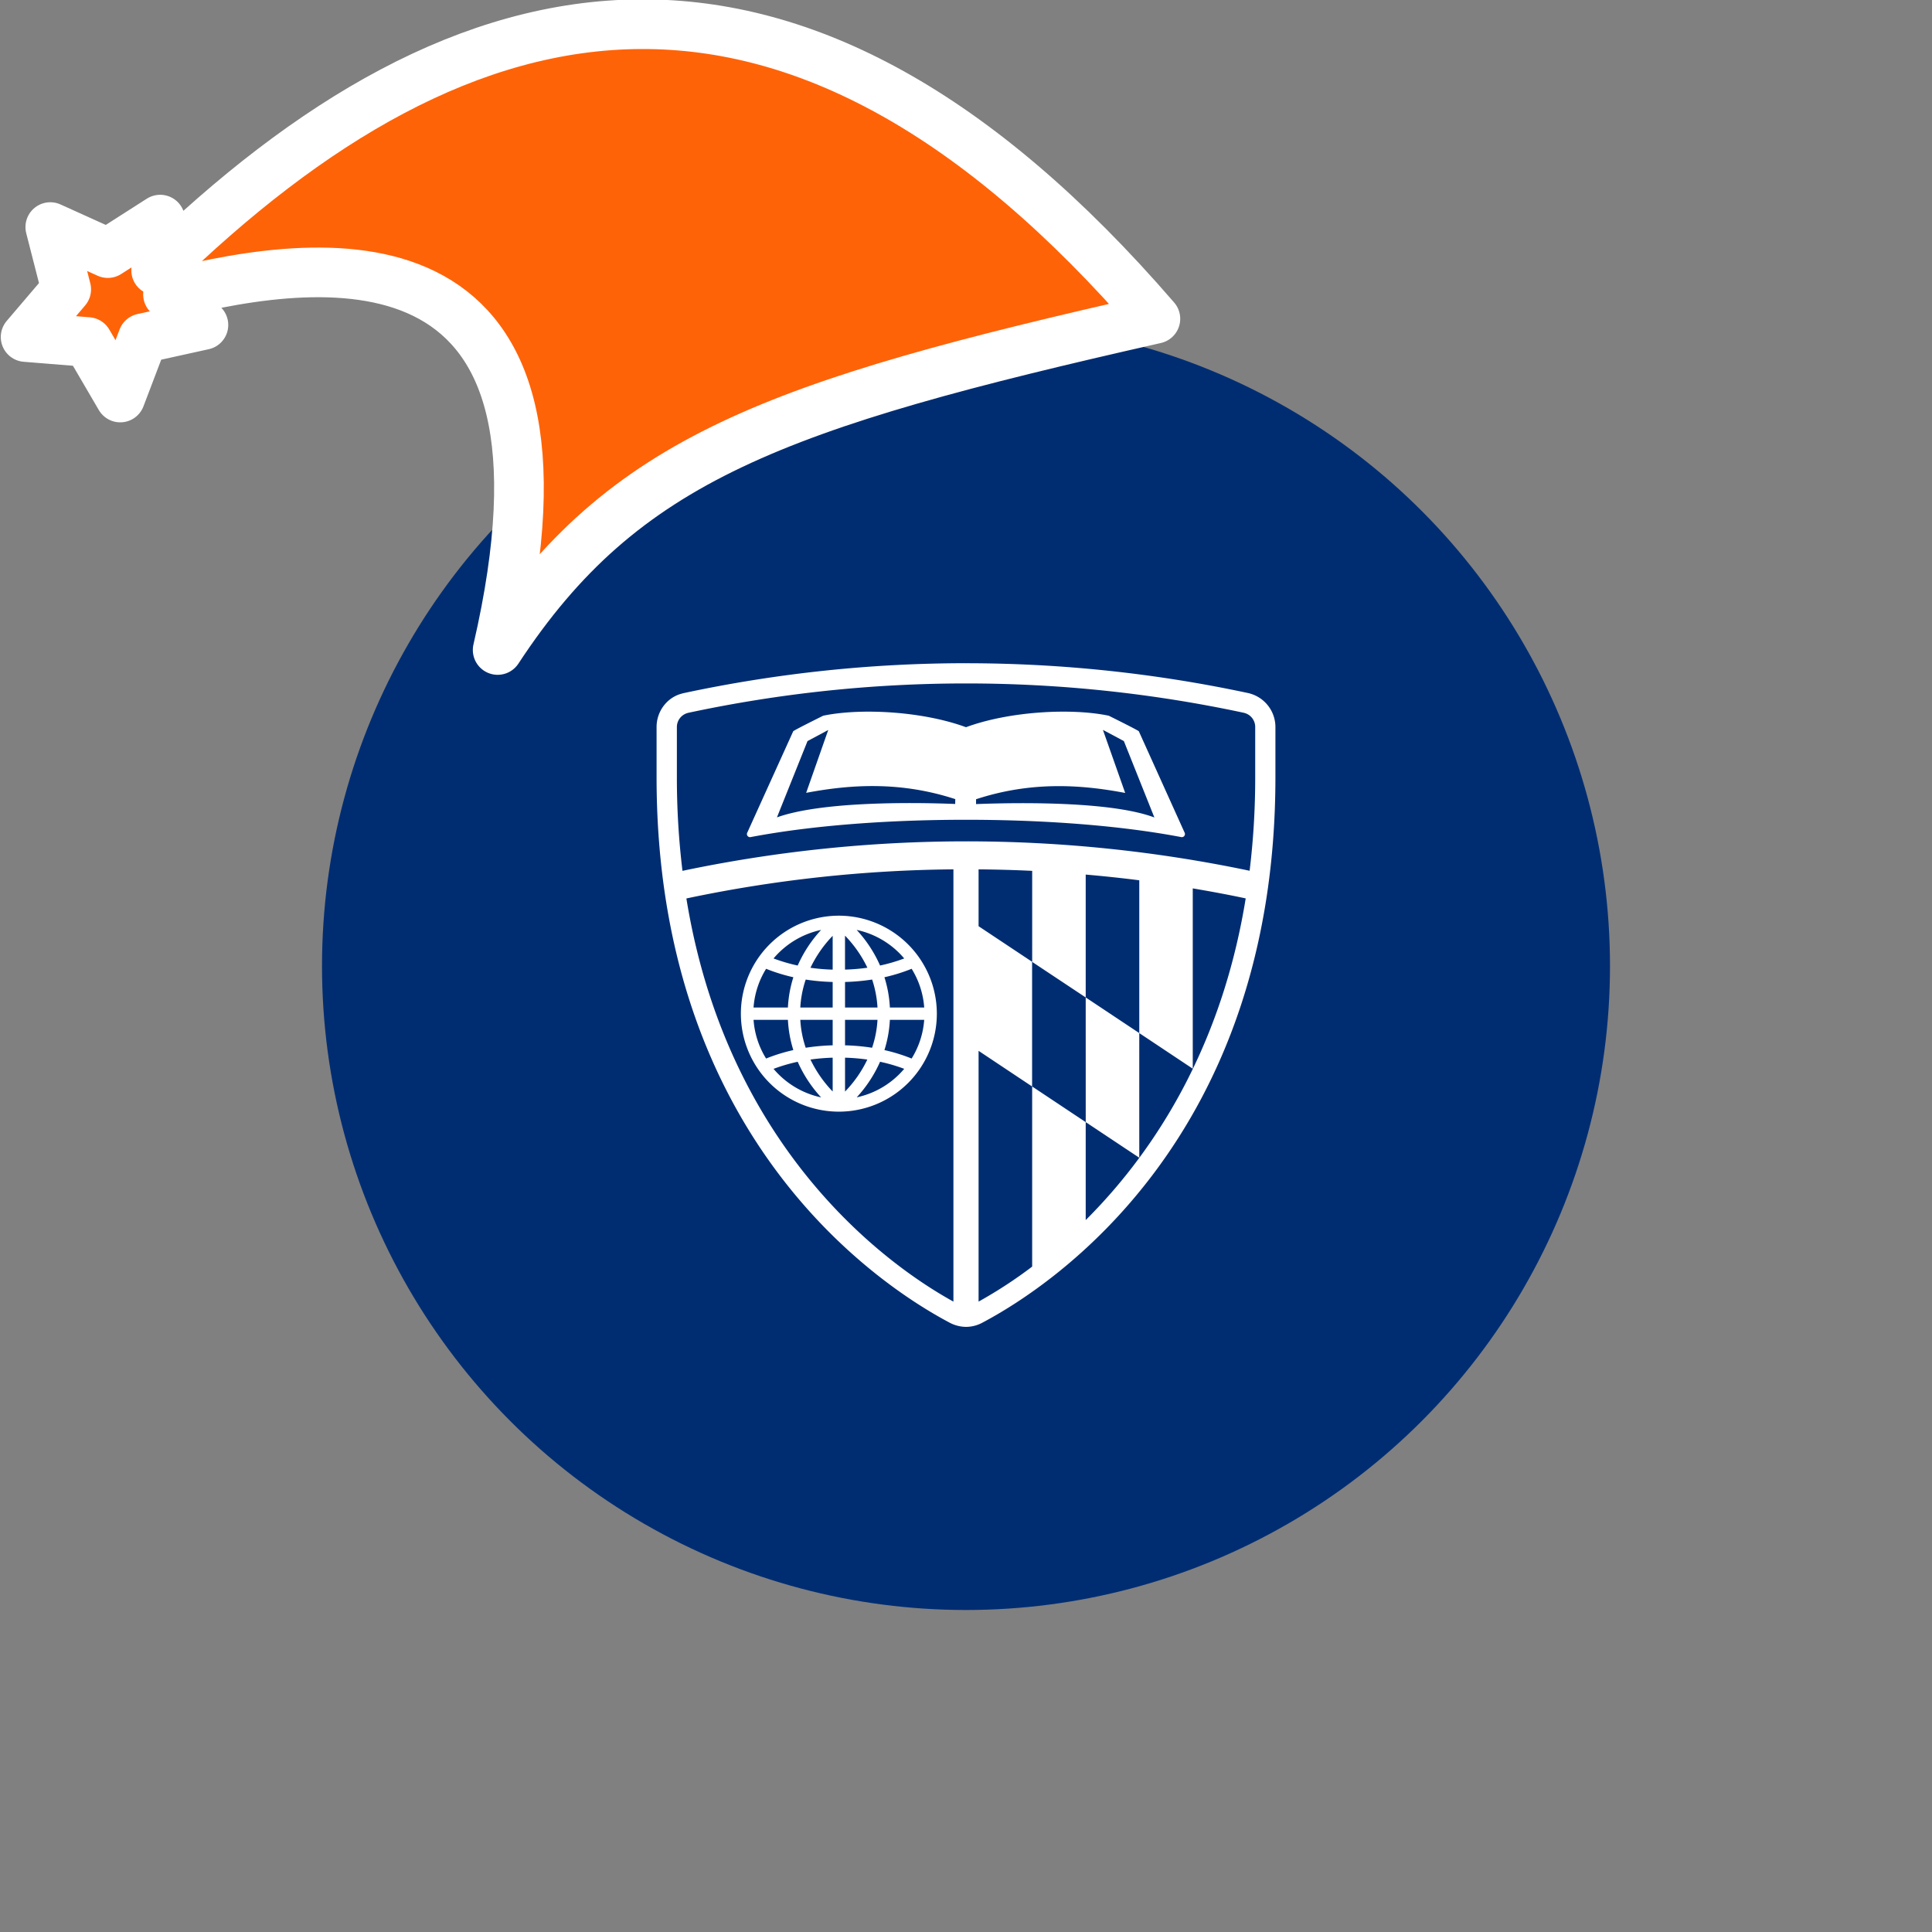 <svg xmlns="http://www.w3.org/2000/svg" viewBox="0 0 1536 1536">
   <rect x="0" y="0" width="1536" height="1536" fill="#808080" stroke="none"/>
   <g id="original" transform="translate(256,256)"><circle cx="512" cy="512" r="512" style="fill:#002d72"/>
   <path d="M512 271.27A1074.1 1074.1 0 0 0 287.78 295l-.72.15-.69.22C274.63 298.21 266 309.24 266 322v39.91c0 287.81 178.08 404.56 232.68 433.49a28.4 28.4 0 0 0 13.38 3.51 27.66 27.66 0 0 0 13.34-3.55C579.87 766.49 758 649.7 758 361.89V322a27.69 27.69 0 0 0-20.24-26.62l-.25-.1-1.55-.35a1072.48 1072.48 0 0 0-224-23.63Zm0 16.09a1054.58 1054.58 0 0 1 220.57 23.26l.17.06a11.5 11.5 0 0 1 9.19 11.32v39.92a614.43 614.43 0 0 1-4.44 74.36 1097.09 1097.09 0 0 0-450.9.07 613.34 613.34 0 0 1-4.45-74.43V322a11.55 11.55 0 0 1 8.78-11.2l.27-.09A1054.46 1054.46 0 0 1 512 287.36Zm-77.22 22.42c-13.45 0-26 1.08-36.29 3.23 0 0-23.51 11.64-23.86 12.38l-36.43 80.38a2.48 2.48 0 0 0 2.75 3.71c55.36-10.5 118.95-13.74 171-13.74 52.07 0 115.66 3.24 171 13.74a2.49 2.49 0 0 0 2.76-3.71l-36.3-80.37c-.39-.74-23.9-12.38-23.9-12.38-29.89-6.27-79.12-3.52-113.46 9.11h-.12c-22.55-8.29-51.48-12.32-77.16-12.34Zm-32.29 14.55-17.57 50c35.58-6.72 74.94-9.23 118.56 5l-.08 3.85c-39.46-1.56-107.56-1.56-141.71 10.66L386 333.18l16.54-8.85Zm218.46 0 16.56 8.85 24.26 60.74C629.38 381.7 561.27 381.7 520 383.27v-3.85c43.61-14.28 83-11.77 118.56-5l-17.65-50ZM502 435.17v343.65c-60.19-33.21-181.06-127.4-212.3-320.52l1.47-.31A1071.09 1071.09 0 0 1 502 435.16Zm20.07 0c14.2.12 28.4.49 42.55 1.19v72.34L522 480.36v-45.19Zm85.12 4.14c14.23 1.26 28.43 2.72 42.57 4.55v121.48l42.52 28.31V450.29c13.6 2.32 27.16 4.8 40.64 7.65l1.45.32c-8.43 52.13-23.42 97-42 135.48 0 0-.07.16-.11.21a441.5 441.5 0 0 1-42.48 70.56A430.62 430.62 0 0 1 607.17 714v-77.88l-42.57-28.33V751a360.25 360.25 0 0 1-42.6 27.82V579.45l42.55 28.34V508.7l42.62 28.3v-97.7Zm0 196.81 42.57 28.32v-99.1L607.17 537ZM410.92 472a77.9 77.9 0 1 0 77.9 77.9 78 78 0 0 0-77.9-77.9Zm-14.11 11.31a103 103 0 0 0-18.62 28.32A135.08 135.08 0 0 1 359 506a68.11 68.11 0 0 1 37.83-22.69Zm28.28 0A68.13 68.13 0 0 1 462.88 506a134 134 0 0 1-19.2 5.62 103 103 0 0 0-18.58-28.3Zm-9.28 4.55a96.26 96.26 0 0 1 17.79 25.51 155.42 155.42 0 0 1-17.79 1.49v-27ZM406 488v26.89a156.89 156.89 0 0 1-17.66-1.48A96.85 96.85 0 0 1 406 488Zm-52.93 26.22a139.59 139.59 0 0 0 21.68 6.72 94.84 94.84 0 0 0-4.34 24.06h-27.32a67.61 67.61 0 0 1 10-30.78Zm115.71 0a67.52 67.52 0 0 1 10 30.78h-27.3a95.39 95.39 0 0 0-4.33-24.06 139 139 0 0 0 21.62-6.72Zm-84.21 8.57A168.45 168.45 0 0 0 406 524.7V545h-25.73a83.43 83.43 0 0 1 4.3-22.21Zm52.81 0a85.7 85.7 0 0 1 4.26 22.21h-25.81v-20.3a171.3 171.3 0 0 0 21.55-1.94Zm-94.28 32h27.32a96 96 0 0 0 4.31 24.06 138.73 138.73 0 0 0-21.66 6.72 67.31 67.31 0 0 1-9.97-30.78Zm37.17 0H406v20.27a168.68 168.68 0 0 0-21.43 1.94 83 83 0 0 1-4.3-22.19Zm35.56 0h25.81a83.84 83.84 0 0 1-4.31 22.21 165.45 165.45 0 0 0-21.5-1.94Zm35.66 0h27.28a67.47 67.47 0 0 1-10 30.78 137.71 137.71 0 0 0-21.62-6.71 95.5 95.5 0 0 0 4.33-24.07ZM406 584.89v26.89a97.23 97.23 0 0 1-17.66-25.41 159.69 159.69 0 0 1 17.66-1.48Zm9.83 0a157.2 157.2 0 0 1 17.72 1.49 95.58 95.58 0 0 1-17.72 25.45v-26.94Zm-37.63 3.25a103 103 0 0 0 18.62 28.32A68.07 68.07 0 0 1 359 593.77a135.87 135.87 0 0 1 19.2-5.62Zm65.48 0a133.87 133.87 0 0 1 19.2 5.61 68.06 68.06 0 0 1-37.78 22.68 103.06 103.06 0 0 0 18.58-28.29Z" style="fill:#fff"/>
</g><g id="hat" transform="rotate(-19.665,2554.589,-1846.277)"><path id="🎅" style="fill:rgb(255, 99, 8);stroke:#ffffff;stroke-width:39.477;stroke-linecap:square;stroke-linejoin:round;stroke-miterlimit:5;stroke-dasharray:none;stroke-opacity:1" d="M 1.389 -777.641 C -126.418 -822.856 -272.881 -794.175 -427.741 -723.171 L -411.151 -760.082 L -459.325 -749.028 L -495.42 -783.898 L -500.164 -732.99 L -543.311 -708.18 L -498.069 -687.773 L -488.639 -637.572 L -455.935 -675.866 L -406.96 -669.648 L -425.318 -701.976 C -290.885 -689.168 -86.609 -639.134 -273.64 -347.587 C -128.154 -457.468 0.386 -456.792 307.394 -419.568 C 228.265 -624.227 123.306 -734.509 1.389 -777.641 z "/></g></svg>
